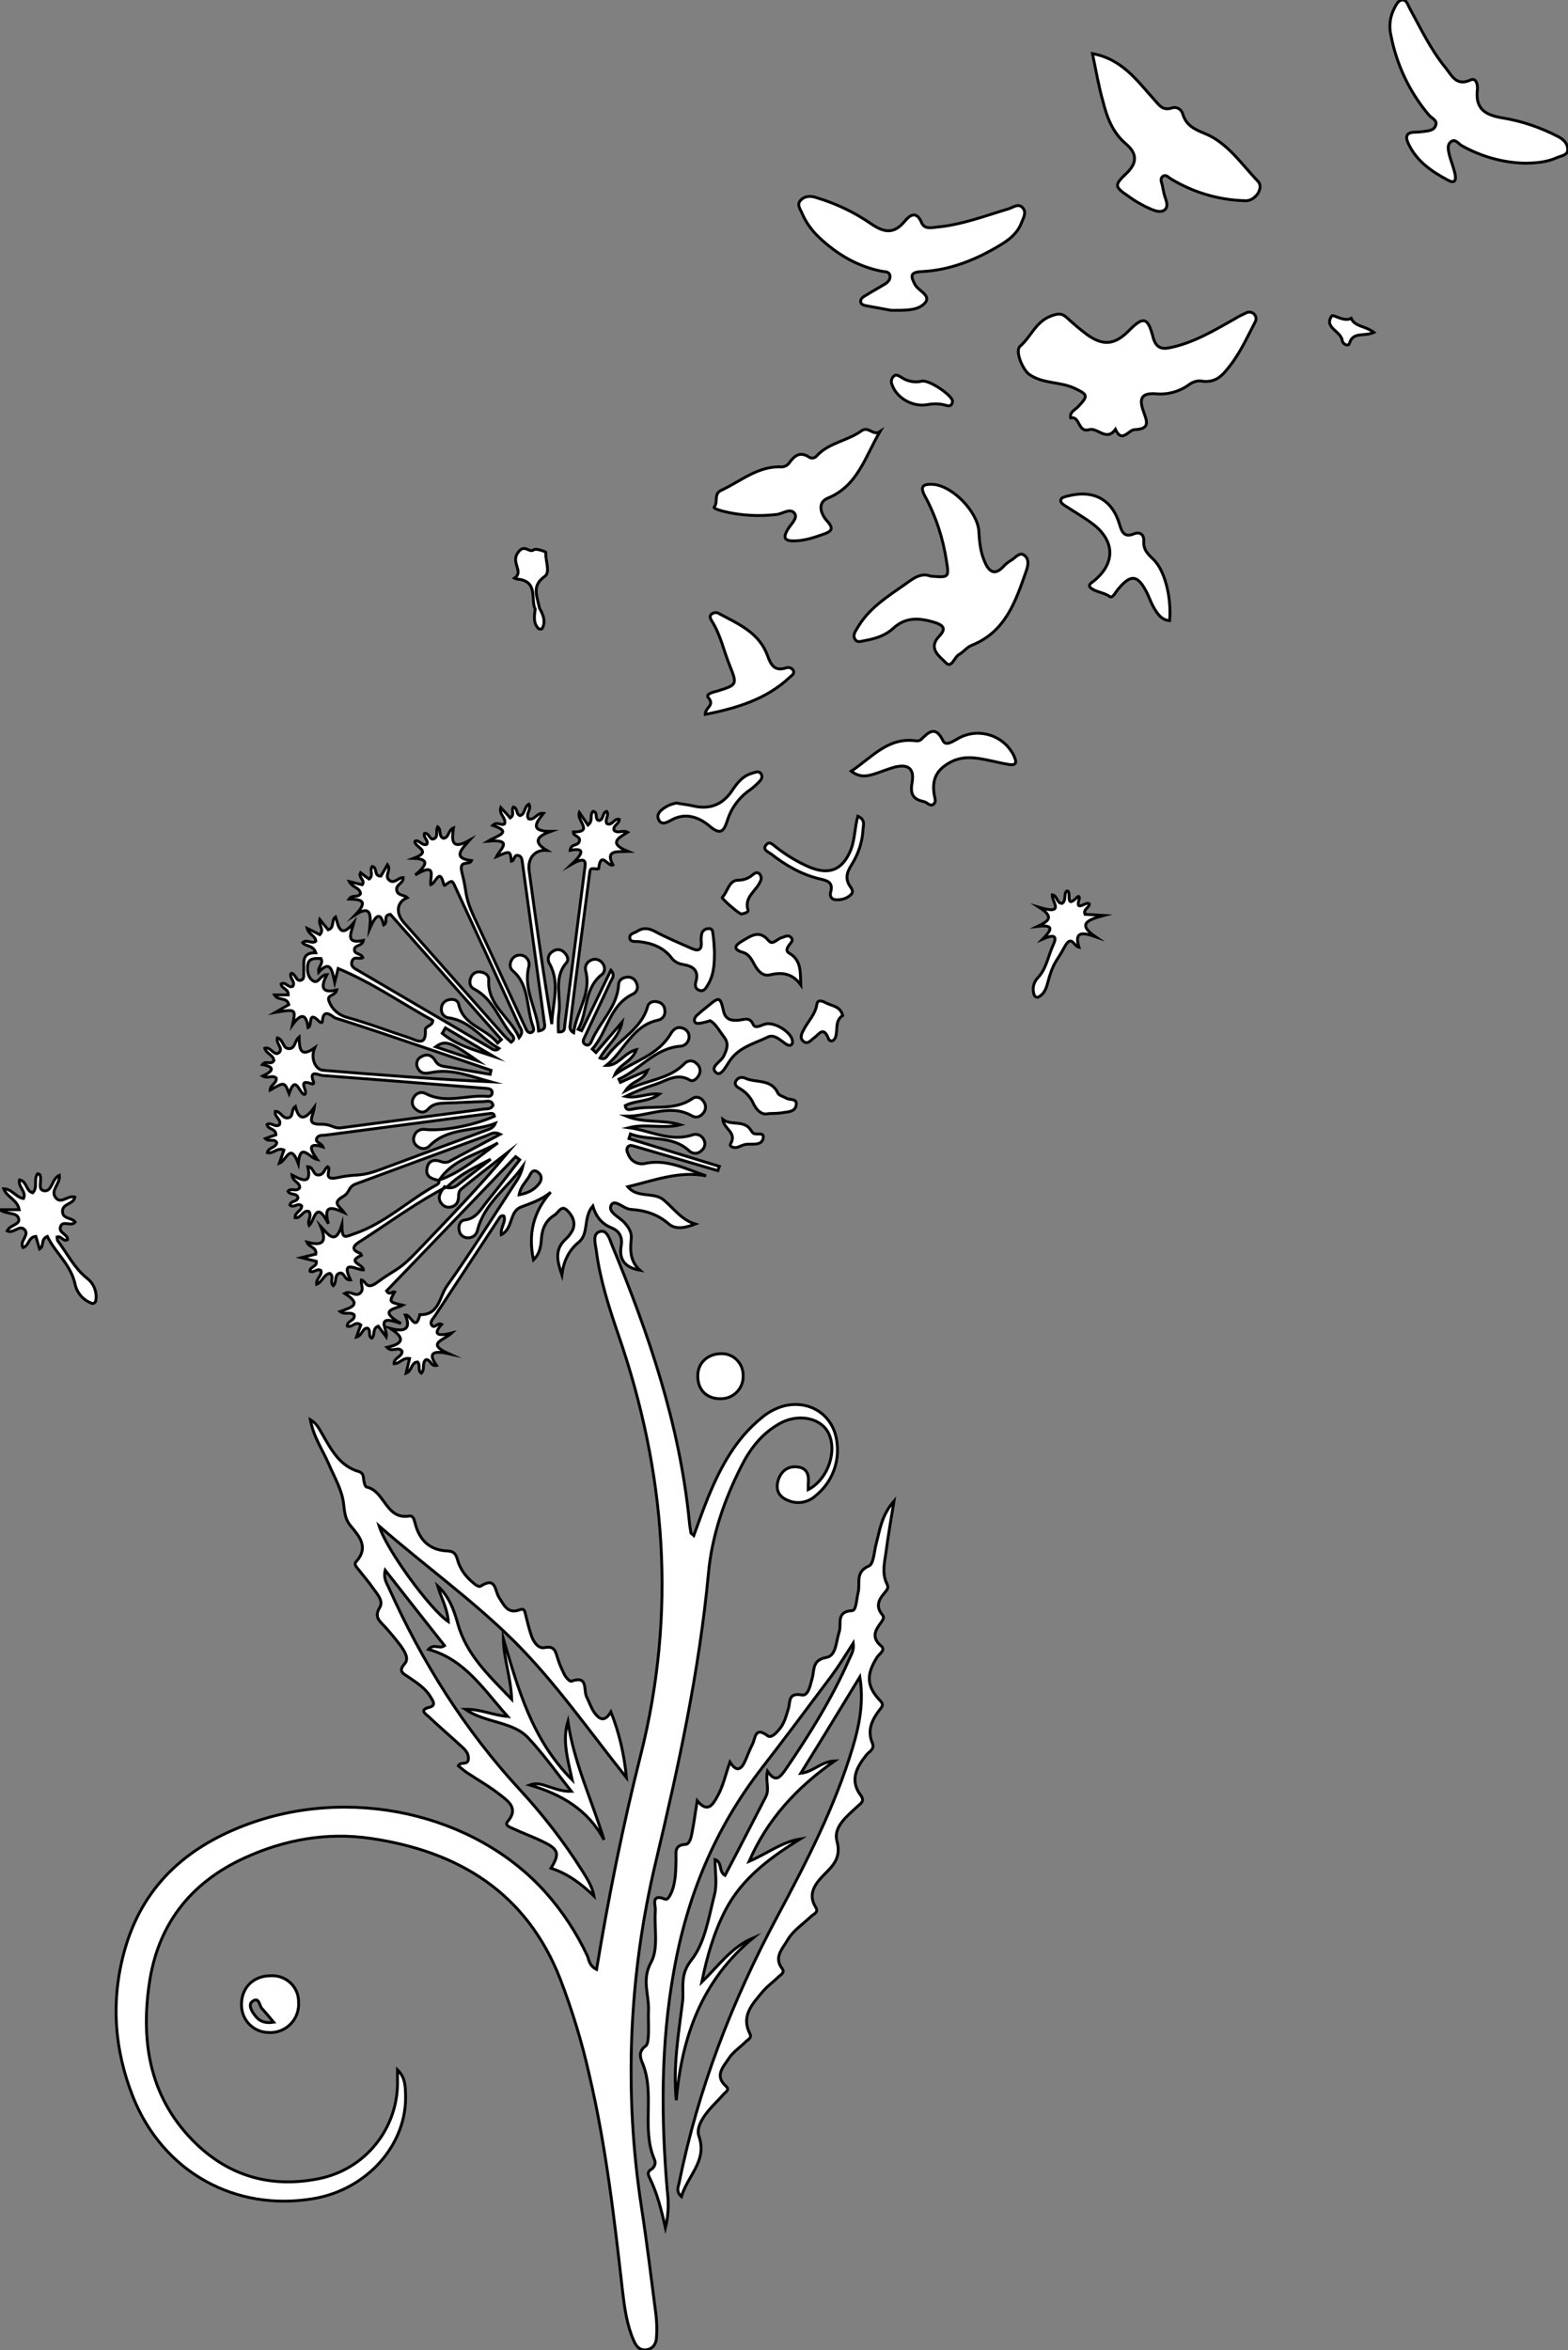 <?xml version="1.0" encoding="utf-8"?>
<!-- Generator: Adobe Illustrator 24.1.0, SVG Export Plug-In . SVG Version: 6.00 Build 0)  -->
<svg version="1.1" id="图层_1" xmlns="http://www.w3.org/2000/svg" xmlns:xlink="http://www.w3.org/1999/xlink" x="0px" y="0px"
	 viewBox="0 0 546.7 819.4" style="enable-background:new 0 0 546.7 819.4;" xml:space="preserve">
<rect x="0" y="0" width="546.7" height="819.4" fill="#808080" stroke="none"/>
<style type="text/css">
	.st0{fill:#FFFFFF;stroke:#000000;stroke-miterlimit:10;}
</style>
<g>
	<path id="X3B5105M2Color17" class="st0" d="M208,686.7c4.2-25.4,9.2-50.3,15.4-74.8c12.5-49.7,8.8-98.4-7.8-146.5
		c-3.3-9.6-6.4-19.3-7.7-29.4c-0.3-2.3-1.5-5.8,1.3-6.6c2.5-0.7,3.4,2.8,4.2,4.8c12.8,30.9,23.5,62.3,26.9,95.9
		c0.1,1.5,0.4,3,0.6,4.4c0,0.2,0.5,0.4,1,0.9c1.7-4.6,3.3-9.2,5.1-13.6c4.3-10.4,9.6-20.2,18.5-27.4c2.3-2,5-3.4,7.9-4.2
		c9.1-2.2,17.3,3.3,18.4,12.6c1,7.1-1.8,14.2-7.4,18.7c-2.7,2.5-6.5,3.1-9.8,1.6c-3.2-1.3-4.2-3.8-3.3-6.9c1-3.2,3.3-5.1,6.8-4.7
		s4,3,3.7,5.9c0,0.7,0,1.4,0,2c7-3.6,10.4-13.9,6.8-20.2c-2.9-5-10.7-6.4-17-2.7c-6,3.4-10.1,8.7-13.1,14.7
		c-6,11.8-10.3,24.3-11.5,37.5c-3.2,34.1-10.5,67.5-18.4,100.7c-9.4,39.5-11.1,80.4-4.9,120.5c1.9,12.4,3.4,24.8,5,37.1
		c0.3,2.6,0.4,5.3,0.2,8c-0.1,2.1-1.1,3.9-3.4,4.3c-2.4,0.4-3.7-1.2-4.5-3.1c-2.4-5.4-3.2-11.2-3.9-17c-2.9-25.5-5.8-51-11.7-76
		c-2.5-11.2-5.9-22.2-10-33c-11.8-30.3-35.5-44.7-66.2-49.2c-15.2-2.2-29.9,0.4-43.9,6.8c-19,8.7-30.4,23.4-33.3,44.2
		c-3,21,0.6,40.3,16.5,55.6c11.9,11.4,26.3,15.3,42.5,12.1c16.4-3.2,28-17.7,27.6-34.4c0-1,0-2,0-3.6c2.7,2.7,2.7,5.6,2.8,8.4
		c0.7,17.5-13.3,33.3-32,36.5c-27.5,4.7-52.6-9.4-63-35.4c-6.6-16.6-7.8-33.7-3-51c6.1-22,20.9-35.7,41.8-43.7
		c36.5-14,80.1-4.4,104.9,23.2c6,6.7,11,14.3,14.8,22.5C205.4,683.7,205.6,685.5,208,686.7z"/>
	<path id="XE79CFFM2Gra5OT17" class="st0" d="M156.2,413.6c-10.7,5.4-20.3,12.6-30.4,19.1c-1.1,0.7-4.7,2.7-0.2,4.3
		c0.2,0.1,0.3,0.5,0.4,0.7c-5.4,2.4,0.8,3.1,0.7,5.1c-2.2,0.1-8.1-4-4.5,3.5c-2.2,0.2-2.1-3.1-4-2.3c-1.7,0.7-0.7,3.1-2,4.3
		c-1.4-1.3,0.5-3.2-1.2-4.3c-2.1,0.3-2.5,2.9-4.6,3.8c-0.3-2,2-3,1.5-4.8c-1.3-0.9-2.4,0.9-3.8,0.3c-0.2-1.7,2.5-1.5,2.2-3.5
		c-1.3-0.3-2.7-0.7-5.2-1.3c2.4-0.6,3.7-0.9,5-1.2c0.4-2.5-2.3-2.3-3.1-4.2c4.2,1.1,7.6,1.1,4.8-5.5c2.9,3.1,5.2,6.7,7.4-0.5
		c0.1,5.1,0.9,4.3,4.3,3.1c10.9-3.7,19-11.8,28.8-17.1c0.6-0.3,1-1,0.7-1.6l0,0c7.9-2.7,14-8.3,20.6-13c-7,4.1-15.8,5.6-20.5,13.1
		c-2.4-0.5-4.9-1.2-4.2-4.4c0.6-2.8,2.8-3,5.1-2.1c1.1,0.4,2.4,0.2,3.3-0.5c5.6-3,11.1-5.9,17.1-9.1c-2.2-1.1-3.5,0-4.8,0.5
		c-15.2,5.6-30.3,11.2-45.5,16.8c-2.9,1.1-1.9,2.9-4.5,4.4c-3.9,2.3-1.4,3.1,0.4,5.6c-3.9-1.7-7.5-3.2-5.5,3.9
		c-4.4-8.6-4.7-1.3-6.7,0.6c-0.8-1.8,1.1-3.2-0.1-4.9c-2-0.7-2.7,2.5-4.8,2.2c-0.2-1.9,2.3-2.3,2.3-4.1c-1.2-1.4-2.8,0.9-4.1-0.3
		c0.2-1.6,2.3-1,2.8-2.5c-0.3-1.9-2.6-0.8-3.5-2.3c1-1.4,3.1,0.4,4.1-1.3c0.1-1.9-2.5-2.1-2.7-4.4c3.4,1.8,7,3.6,5.5-2.9
		c2.2,0.1,1.7,3,3.8,2.9c1.9-0.1,2-2.1,3.1-2.9c1.8,0.5-2.4,5.1,3.6,3.8c6.8-1.5,7.2,0,14.8-2.8c12-4.5,24.1-8.9,36.1-13.4
		c1.5-0.6,3.2-0.8,4-2.7c-7.6,2.9-16.5,1.4-22.9,7.8c-1,1.2-2.9,1.3-4.1,0.3c-1.4-0.8-1.9-2.5-1.2-3.9c0.5-1.5,2.1-2.3,3.6-2.1
		c6.4,0.7,17.2-1.4,24.3-4.6c-0.2-1.2-1.1-1-1.9-0.9c-19,2.5-38,5-57,7.5c-1.1,0.1-2.6-0.1-3.1,1.2c-0.5,1.5,1.6,1.4,2.2,2.9
		c-5.5-1.7-4.5,0.9-2,4.4c-2.8-0.6-5.9-6.3-6.6,1.4c-2.8-7.6-4.1-1-6.6-0.1c0.6-1.7,1.1-3.1,1.6-4.6c-2.3-1.1-3.8,1.5-5.8,0.9
		c0.4-1.9,3-1.6,3.3-3.5c-0.9-1.6-2.8-0.1-4-1.4c1.3-0.5,2.5-0.9,3.7-1.3c0-2.3-2.8-1.8-3.1-3.6c1.4-1,2.8,1.2,4.3,0.1
		c0.9-1.9-1.8-2.6-1.4-4.7c1.8-0.1,2.4,2.5,4.3,2.3c2.3-0.3,1-2.9,2.7-4c1,4.1,2.8,5.6,6.6,0.3c-0.4,3.3-3.1,6,2.3,5.9
		c4.2,0,4.2,1.7,7.4,1.2c16.5-2.2,33-4.3,49.5-6.5c1.1-0.1,2.4,0.1,3.1-1.3c-0.4-1.9-2-1.4-3.2-1.3c-4.3,0.1-8.6,0.4-13,0.5
		c-2.4,0.1-4.6,0.1-6.4,2.1c-1.3,1.5-3,1.3-4.4,0c-1.3-1-1.5-2.8-0.6-4.1c0.8-1.5,2.6-2.1,4.1-1.3c0.1,0,0.1,0.1,0.2,0.1
		c7,3.6,14.3,0.2,21.5,0.9c0.7,0.1,1.4-0.4,1.5-1.1c0-0.2,0-0.3,0-0.5c-0.2-1-1.2-1.1-2-1.2c-3.3-0.3-6.6-0.5-10-0.8
		c-15.8-1.3-31.6-2.5-47.3-3.7c-1.1-0.1-4.7-2.2-3,2.2c0.2,0.6-0.1,0.9-0.6,0.7c-5.6-2-0.9,3-2.5,3.7c-1.8,0.1-3-7.5-5.4-0.3
		c-1.6-4.1-1.6-4.1-6.6-1.2c-0.1-1.8,2.4-2.3,2.1-4.2c-1.3-1.2-2.9,0.3-4.7-0.7c3.2-1.5,4.8-3.1-0.1-4c1.1-1.6,3.1,0.3,4-1.4
		c-0.2-2-2.7-2.4-3.2-4.3c2.1-0.7,3.3,3,5,1.5c1.6-1.4-1.2-3.2-0.6-5.1c2.1,0.5,1.8,3.4,3.7,3.7c2.6,0.4,2.1-2.5,3.9-4
		c0.1,3.6,0.1,7.5,5.4,3.8c-1.5,3.5,0.2,7.6,3,7.8c19.4,1.6,38.8,3.1,58.3,4c-6.6-1.8-13.2-4.6-20.2-3.3c-2.2,0.4-3.9,0.8-5.1-1.4
		c-0.8-1.3-0.4-3.1,0.9-3.9c0,0,0,0,0.1,0c2.1-1.4,3.9-0.7,5.1,1.3c1.1,2,3,1.9,4.7,2.2c4.8,0.9,9.6,1.7,14.4,2.5l0.3-1.4
		c-6.8-2.3-13.7-4.7-20.5-7c-11.2-3.8-22.4-7.7-33.7-11.2c-1.1-0.4-4.3-4-4.6,1.2c0,0.6-0.8,0.3-1.2-0.1c-4-4.1-2.2,1.7-3.8,2.2
		c-0.5-4.1-2-5.7-5.4-1c1.2-5.5,1.2-5.5-6-4.3c1.9-1.1,3.3-1.9,4.7-2.7c-0.7-2.8-3.8-1.2-5-3.4h4.8c0.1-2.2-2.3-2.1-2.5-3.8
		c1.6-1,2.5,1.6,4.1,0.8c1-1.6-1.1-2.6-0.7-4.3c0.3-0.5,0.7-0.1,1,0.2c0.8,0.7,1.1,2.4,2.5,2s0.9-1.9,1-3c0.2-3-1-6.7,4.2-6.6
		c-1-2.8-3.5-2.1-4.6-3.5c1.4-1.4,3.2,0.6,4.6-0.5c0-1.9-2.4-2.2-3-4.5l4.4,2.2c1.7-1.8-0.5-3.2,0-5.3l2.9,3.6
		c2.4-0.7,0.9-3.2,2.6-4.5c1,2.9,1.4,8.1,6.4,2c-1,3.7-3.2,7.6,3.3,6.2c-0.4,2-2.9,1.6-3.1,3c-0.3,2,2.4,1.4,2.9,3
		c-1.2,0.8-3.2-0.8-3.8,1.4c-0.5,1.7,0.9,2.4,2,3c15.5,9.1,31,18.2,46.6,27.3c0.8,0.7,2,0.7,2.7,0c-6.1-3.4-10.1-9.7-17.6-10.7
		c-1.6-0.2-2.7-1.7-2.5-3.2c0-1.4,0.9-2.6,2.2-3c1.6-0.5,3.4-0.2,3.8,1.4c1.7,7.7,9.6,8.4,13.6,13.6l1.3-1.2l-38.7-43.7
		c-2.8,0.4-0.6,2.8-2.3,3.7c-0.8-3-2-5.4-4.9,1.3c0.6-5.4,0.1-8.1-4.9-4.9c4.9-5.2,1.2-5.3-2.3-5.4c1.1-1.7,3.1-0.3,4-1.9
		c-0.2-2.1-2.8-2.1-3.9-4.2l4.5,1.1c1.2-1.6-1.5-2.5-0.6-4.2c1,0.8,2,1.5,3,2.2c1.7-1.3,0-3.1,1.1-4.4c1.9,0.4,0.4,3.4,3,3.4l2.3-4
		c1.4,1.8-1.1,3.8,0.5,5.3c1.8,1.7,3.2-0.9,5-0.8c0.1,2-2.5,2.4-2.3,4.2c0.2,2.2,2.6,1.7,3.7,2.8c-3.7,1.5-4.2,5.4-1,8.9
		c11.5,13,23,25.9,34.5,38.9c0.8,0.9,1.8,1.8,2.7,2.6c1.3-0.8,1-1.7,0.5-2.3c-4.7-5.3-6.6-12.8-13.5-16.3c-1.4-0.7-1.7-2.4-1-4
		c0.5-1.3,1.8-2.1,3.2-1.9c1.7,0.2,3.1,1.1,3,2.8c-0.5,8.9,7.4,12.8,10.6,20.1c1.7-2.1,0.6-3,0.1-4c-7.4-16.2-14.9-32.4-22.4-48.6
		c-1-2.3-1.1-2.3-3.2-0.8c-0.5,0.4-0.6,0.5-0.8-0.1c-1.4-6-2.7-0.4-4.5,0.2c-0.5-2.2,2.6-8.3-5.4-3.4c4.2-3.6,4.9-5.6-0.6-5.8
		c7-2.6,0-3.9,0.5-6c1.4-0.7,2.4,1.8,4.1,1.1c0.8-1.4-1.3-2.2-0.8-3.8c1.6-0.4,1.8,2.5,3.2,1.9c1.8-0.7,0.6-2.7,1.4-4.2
		c1.4,1,0.2,3.3,2,4c2-0.2,1.6-2.8,3.5-3.6c-0.5,3.8-1.1,8.1,5.6,4.3c-2.8,3.2-6.1,6.2,0.7,7.1c-0.8,1.9-4.6-0.7-3.3,4.3
		c1.9,7.2,0.6,7.5,4.3,15.6c5.6,11.9,11.1,23.9,16.6,35.8c0.5,1.1,1,2.1,1.5,3.2c0.4,0.8,1.1,1.4,2,0.9c0.7-0.4,0.6-1.1,0.4-1.8
		c-2.5-6.5-1.1-14.4-7.1-19.6c-1.3-1.1-1.1-2.8-0.2-4.1c1-1.5,3.1-1.8,4.5-0.8c1.1,0.8,1.6,2.1,1.3,3.4c-2.1,8.1,2.9,14.9,3.4,22.5
		c2.7-0.5,2.1-1.9,2-2.9c-2.5-18.5-5.1-37-7.6-55.4c-0.2-1.1-0.1-2.6-1.5-2.9c-1.6-0.4-1.2,1.8-2.4,2c-0.4-3.7-0.4-3.7-5.2-1.6
		c1.2-2.5,6.2-6.2-2.9-5.4c3.3-2,8.7-3.1,1.6-5.5c1.6-1.5,2.8,0.2,4.1-0.5c0.8-2-2-3.2-1.3-5.7c1.2,1.3,2.3,2.4,3.3,3.6
		c1.7-1.1,0.2-2.7,1.1-3.8c1.6,0.4,0.8,2.4,2.3,3c1.9-0.5,1.4-3.1,3.1-4c1.1,1.7-1.3,3.4-0.1,5.1c2.1,0.7,2.8-2.2,5.2-1.9
		c-2.4,3-5.1,6.3,2.5,6.3c-4.8,1.7-6.2,3.7-1.4,6.6c-4.2-0.3-6.7,2.8-6.1,7.2c2.4,17.8,4.9,35.6,7.9,53.4c0.2-7,3-14-0.7-20.9
		c-1-1.5-0.6-3.4,0.9-4.4c0,0,0,0,0.1,0c1.1-0.9,2.6-0.9,3.7,0c1.3,1,2.1,2.8,1.1,3.9c-4.8,5.5-1.6,12.2-2.7,18.2
		c-0.2,1.9-0.2,3.9-0.1,5.9c2.4,0.2,2.1-1.3,2.2-2.3c2.3-18,4.6-36,6.9-54c0.3-2.3,1.2-5.4-4.4-2.2c3.9-3.7,4.7-5.8-0.6-4.8
		c0.2-2.3,2.5-1.5,3.1-2.9c0.9-2.1-2.1-1.9-2-3.5c7.3,0,1-3.9,2.1-6.8c1.2,1.7,2.1,3.1,3,4.4c2-1.6,0.4-3.5,1.8-4.8
		c1.8,0.2,0.4,2.8,2,3.2c1.8-0.2,1.1-2.7,2.7-3.2c1.1,1.4-0.8,2.8,0.1,4.3c1.9,0.9,2.5-2,4.3-1.5c0.1,1.6-2.3,2.1-1.8,3.8
		c1.3,1.3,2.9-0.2,4.7,0.7c-3,1.9-7,3.8,0.2,6.7c-4.1,0.1-8-0.5-5.3,4.7c-1.7,0.8-4-4.9-4.9,0.7c0,0.3,0.2,0.8-0.8,0.7
		c-2.1-0.3-2.2-0.1-2.4,1.4c-1.3,10.2-2.7,20.5-4,30.7c-1,7.4-1.9,14.9-2.8,22.3c-0.3,1.1,0.2,2.2,1.2,2.7c1-7.5,6.3-13.7,4.2-21.6
		c-0.4-1.5,0.4-3.1,1.9-3.7c1.4-0.7,3.1-0.2,4,1.1c1,1.2,0.9,3-0.3,4c0,0,0,0-0.1,0c-6.2,5.1-4.7,12.9-8.1,19l1.2,0.5
		c3.4-7,6.7-13.9,10.2-21.1c1.6,1.8,0.4,2.9-0.1,4c-2.9,6.3-6,12.7-8.9,19c-0.5,1-1.3,2.3,0.3,3c1.2,0.5,1.8-0.8,2.1-1.6
		c2.9-6.6,8.9-11.7,9.3-19.5c0.1-1.6,1.6-2.5,3.3-2.5c1.4,0,2.6,0.9,3,2.3c0.6,1.3,0.1,2.8-1.1,3.5c-8.5,3.9-9,13.3-14.4,19.3
		l1.3,1.2c3-3.5,6.1-7.1,9.1-10.6c-1,5.2-5.3,8.1-7.7,12.5c1.7,0.8,2.3-0.4,2.9-1.2c4.4-5.7,11.6-9.1,13.7-16.7
		c0.4-1.6,2.1-2.1,3.7-1.6c1.3,0.3,2.3,1.5,2.3,2.9c0.3,1.6-0.8,3.1-2.3,3.4c-9.1,1.9-11.8,10.8-18.1,15.8c4.4,0.1,6.1-4.4,10.5-5.5
		c-1.6,4.3-6,5.1-7.5,8.7c6.5-4.7,15-6.6,19.5-14.3c1-1.7,2.3-2.5,4.1-1.9c1.7,0.5,2.7,2.3,2.1,4c-0.4,1.3-1.5,2.2-2.9,2.3
		c-8.9,0.7-14,8.1-21.4,11.5l0.5,1.1c2.9-1.3,5.8-2.6,9.5-4.2c-1.6,3.8-5.4,3.5-7.7,7.1c7.4-3.9,15.2-3.8,20.6-9.5
		c1.1-1.1,2.9-1.2,4-0.1l0.1,0.1c1.1,0.8,1.6,2.3,1.1,3.6c-0.6,1.5-2.1,3-3.4,2.2c-4.6-2.7-8.3,0.4-12.3,1.6
		c-3.5,1.1-6.8,2.5-10.1,4.1c4.1,0.9,7.8-1.3,11.8-0.8c-3.5,2.7-8.2,2.1-11.9,4c0.2,1.8,1.6,1.4,2.3,1.3c7-1.6,14.7,0.8,21.2-3.8
		c1.3-0.9,3-0.3,3.9,1.2c0.8,1.1,0.8,2.7-0.1,3.8c-1,1.3-2.4,2-4,1.1c-7.7-4.4-15.2,0.2-22.9,0.1c6.1,2.5,12.7,1.1,18.8,3
		c-5.9,1.5-12-0.5-17.9,1c7.3,1,14.2,5,21.9,2.6c1.6-0.7,3.5,0,4.2,1.6l0,0c0.7,1.2,0.4,2.8-0.7,3.7c-1.2,1.3-3.1,1.4-4.4,0.2
		l-0.1-0.1c-6-5.5-13.8-3.3-20.4-5.8l-0.5,1.6c10.5,3.2,21,6.5,31.5,9.7c-0.2,0.5-0.3,1-0.5,1.5c-6.9-2-13.9-4.1-20.8-6.1
		c-2.7-0.8-5.4-1.6-8.2-2.4c-0.8-0.2-1.6-0.6-2.3,0.1c-0.8,0.9-0.3,1.9,0.1,2.8c0.9,2.3,3.3,3.6,5.7,3.1c7.7-1.7,14.3,1.9,21.4,4.3
		c-9.5-1.8-18.1,1.6-27.3,3.8c3.3,4.1,9.1,1.7,12.5,4.6c3.5,2.9,6.1,6.9,11,8.4c-3.3,1.3-6.8,2.1-9.3-0.1c-3.9-3.4-8.4-4.7-13.2-5
		c-2.5-0.2-5.6-3.8-6.8-1.5c-1.3,2.5,3,4.2,4.7,6.2c1.4,1.6,2.5,3.3,2.3,5.4c-0.4,4.1-0.5,7.9,3,11.1c-5.1-0.9-7.4-3.6-6.5-8.6
		c0.5-2.8-0.6-5-3.2-6.1c-3.3-1.3-5.5-3.6-6.7-7.7c-3.5,4.1-1.2,9.7-5,12.7c-3.5,2.9-5.2,6.7-5.8,11.3c-1.5-4.5-2.8-8.7,1.4-12.5
		c1-0.9,1.8-2,2.4-3.2c1.1-2.7-0.2-5.1-2-6.8c-2-2-3,0.9-4.4,1.7c-2.9,1.8-4.2,4.5-4.5,7.9c-0.2,2.7-0.5,5.5-2.8,7.7
		c-1.9-9-0.1-16.7,6-23.6c-3.2,2.7-6.8,3.8-10.4,5.2c-4.1,1.6-2.6,7.4-6.8,9.6c-0.4-2.5,1.7-4.4,0.9-6.5c-0.8-0.3-1.3,0.2-1.6,0.7
		c-7.5,11.4-15,22.8-22.5,34.2c-0.6,0.9-1.8,2-1.1,3.1c1,1.6,2.1-1.1,3.5-0.2c-2.9,3.2-1.9,4.4,3.5,3c-2.8,2.6-9.1,3.6-1.1,7.2
		c-5.8-1.3-7.1,0.1-4.2,4.1c-2.1,0.4-2-2.2-3.7-2c-1.5,1.2-0.2,3.2-1.6,4.7c-1.4-1-0.2-2.8-1.3-3.9c-2.3,0.1-1.8,3-4,3.9
		c0.4-1.8,0.8-3.4,1.2-5.1c-2.4-0.4-3.4,1.8-5.4,1.8c-0.1-2.1,2.8-2.3,2.8-4.3c-1.3-2-3.5,0.6-5.3-1.4c4.6-1,7.3-2.7,1.2-6.6
		c5.2,1.4,7.3,0.1,5.2-4.7c2-0.3,3.5,6.3,5.1-0.1c6.7,0.2,6.8-6.2,9.3-9.8c8.4-11.8,16.1-24.1,24-36.2c1.2-1.7,2.1-3.6,2.6-5.7
		c-5.3,7.4-13.4,12.8-15.8,22.2c-0.3,1.6-1.6,2.7-3.2,2.7c-1.6,0.1-3-1-3.2-2.6c-0.3-1.6,0.2-3.4,1.9-3.6c4.3-0.5,5.8-4.1,8.1-6.8
		c3.8-4.7,7.4-9.4,11.1-14.2l-1.4-1.1l-45,46.8c1,1.8,1.9,0,2.8,0.4c-2,3.5-2,3.5,2.8,4.6c-2.6,1.4-8.9,1.6-0.6,6.4
		c-9.5-3.5-4.5,2.1-5.1,4.7c-1.1-1.4-1.9-2.6-2.8-3.8c-2.2,0.8-1,3.1-2.3,4.2c-1.4-0.8-0.1-2.5-1.4-3.5c-1.9-0.1-1.8,2.5-3.9,3.1
		c0.5-1.5,1-2.9,1.5-4.2c-1.9-1.6-3,1.1-4.7,0.4c-0.2-1.9,2.8-1.8,2.4-3.9c-1.3-1.3-3.2,0.1-4.9-1.2c3.3-1.3,8.2-2.2,1.6-6.3
		c2.1-1.1,3.5,1.1,5.1,0.1c1.9-1.3,0.4-3.1,0.7-4.8c1.6,0.2,1.5,3.7,5.3,1c6.8-5,7.5-4,14.1-10.9c10.8-11.3,21.7-22.5,31.8-34.7
		c-5.5,4.3-11.1,8.6-16.5,13c-0.6,0.6-0.8,1.4-0.8,2.2c0,2.1-0.7,3.6-2.9,4c-1.2,0.2-2.4-0.3-3.1-1.3c-1.4-1.8-0.6-3.4,0.5-5
		c0.2-0.3,0.4-0.5,0.6-0.8c1.4,0.6,3,0.5,4.3-0.4c3.9-3.1,7.9-6.1,11.8-9.2C166.5,406.6,160.7,409.1,156.2,413.6z M117.4,345.2
		c-0.5,2.2-3.8,1.5-2.6,4.1c1.1,2.8,3.5,4.8,6.4,5.5c7.2,2,14.2,4.7,21.3,7c2.7,0.9,6.1,3.3,5.8-2.6c-0.1-1.5,2.6-1.4,2.6-3.4
		c-10.9-6-21.2-13.2-33-18.1c-0.3,1.2-0.6,2.4-1.2,4.8c-0.9-4.2-1.5-8-5.6-3.5c-0.3-2,1.8-2.9,0.8-4.8c-1.9,0-4.2-0.3-4.6,2.2
		c-0.3,1.9,0,4.3,1.7,5.5c2.1,1.5,2.6-2.1,5-2.1C112.1,343.4,111.5,346.6,117.4,345.2z M155.3,358.4c-0.4,0.6-0.7,1.3-1.1,1.9
		c5,4.2,11.5,5.9,17.8,8L155.3,358.4z M166.5,369.9c-9.6-6.8-11.3-7.3-14.6-4.9C157,366.7,161.8,368.3,166.5,369.9z M181,416.6
		c3.1-0.6,5.2-1.7,6.8-3.7c1.2-1.4,1.3-3.1-0.4-4.3c-1.7-1.1-2.3,0.5-2.9,1.6C183.3,412.2,181.5,413.7,181,416.6z"/>
	<path id="X99FF33M1Color21_1_" class="st0" d="M232,776.8c-1.5-6.7-2.9-12-5.3-17c-0.5-1.1-1.4-2.4,0.4-3.4c1.2-0.8,1.7-2.3,1-3.6
		c-4.5-10.7,0.3-22.5-4-33.2c-0.9-2.1-1.6-4.3,1-6.2c0.9-0.7,0.9-2.8,1-4.2c0.1-2.7-0.1-5.3,0-8c0.3-5.6-2.5-10.8,0.9-17
		c2.7-4.9,1-12.1,1.5-18.2c0.1-1.6-1.7-5.9,3.4-3.8c1,0.4,1.9-1.6,2.4-2.8c1.3-3.5,1.3-7.2,1.4-10.8c0.1-2.3-0.9-5.3,3.3-5.5
		c1.5-0.1,2-2.5,2.3-4.2c0.7-3.4,1.1-6.9,1.8-11c3.6,4.3,5.3,1.5,6.9-1.3c2.1-3.6,2.9-7.7,4.5-12.2c2.5,3.9,4.1,2.3,5.3-0.4
		c0.9-2,1.6-4,2.6-5.9c1-2.1,0.8-6.2,5.2-2.9c1.3,1,3-0.9,4.1-2.2c1.8-2.1,2.4-4.7,3.2-7.3c0.7-2.3-0.2-5.6,4.7-4.7
		c2.3,0.4,2.9-3.5,3.6-5.9c0.8-2.9-0.1-6.3,5-7.2c3.4-0.6,3.3-5.7,4.4-8.9c0.9-2.6-1.3-7.1,4.5-7.4c1.5-0.1,1.5-4.1,2.1-6.3
		c0.8-3.2-1.2-7.2,3.8-9.3c1.6-0.7,1.8-5.1,2.5-7.8c1.3-4.7,1.8-9.8,6.2-14.8c-1.1,6.7-2,11.9-2.7,17.2c-0.5,3.9-1.7,7.9,0.3,11.8
		c0.7,1.4-0.2,2.1-0.9,3c-2,2.3-3.2,4.7-0.8,7.6c0.9,1,0.2,1.8-0.4,2.7c-2,2.7-3.5,5.2,0,8.2c1.8,1.5-0.8,2.8-1.5,4.1
		c-3.7,5.9-3.6,10,1.2,15c1.2,1.3,0.8,1.9,0,2.9c-2.8,3.6-4.7,7.3-2.7,12c0.8,2.1-1.2,2.8-2.2,4.1c-3.4,4.3-5.8,8.8-1.9,14
		c1.6,2.2-0.2,2.9-1.3,4c-3.5,3.3-8.3,7-7,11.9c1.7,6.2-1.7,8.9-5.1,12.4c-2.8,3-5,6.4-2.3,10.7c1.1,1.8-0.6,2.3-1.5,3.1
		c-2.9,2.8-6.4,5-8.4,8.5c-1.7,2.9-4.8,5.9-1.8,9.8c1,1.4-0.4,2.1-1.2,2.8c-1.9,1.9-4.1,3.4-5.8,5.5c-3.5,4.2-7.4,8.3-4.2,14.5
		c0.7,1.4-0.8,2-1.6,2.8c-1.9,1.9-4.2,3.4-5.7,5.6c-1.9,3-5.3,6.1-1,9.9c1.3,1.2-0.3,2-1,2.8c-1.7,2-3.7,3.8-5.4,5.9
		c-2,2.5-4.1,5.8-3.1,8.7c3,8.6-4,13.7-6.1,21c-2-1.8-1.1-3.4-0.8-4.8c6.6-32.8,18.5-63.5,34.3-93c10.1-18.9,20-38.1,26.2-58.8
		c2.4-7.9,3.9-16,2.5-24.6c-6.7,11-13.4,22-20.6,33.6c4.5-0.5,7-4.1,11.8-4.3c-13.4,9.4-23.5,20.5-29.8,35c6-2.5,11.2-6.7,17.8-7.8
		c-10.4,6.5-20.1,13.5-26,24.7c-4.1,7.9-6.5,16.3-8.3,25.2c5.7-5.5,10.3-12.2,17.9-15.4c-17.8,14.7-24.9,34.4-26.8,56.6
		c-1.2-11.7,0.8-23.1,2.2-34.5c0.5-4.6-1.1-9.1,3-14.3c4.8-6,6.1-15,8.1-22.8c1-3.8,0.2-8.2,0.2-12.3c2.6,0.8,1.2,4.3,3.5,5.5
		c4.8-9.1,9.5-18.3,14.2-27.4c1.4-2.7-0.2-5.6,0.6-8.9c2.8,4.1,4.3,2.2,6.3-0.6c8.4-12.3,16.2-24.8,22.2-38.5
		c0.6-1.5,1.7-2.8,1.4-5.6c-2.7,4.2-4.9,7.8-7.4,11.2c-8.1,10.8-16.1,21.6-24.4,32.3c-16.4,21.1-26.2,44.8-30.8,71.2
		c-4.5,25.2-4.4,50.3-2.3,75.7C233,766.7,233.4,771.2,232,776.8z"/>
	<path id="X99FF33M1Color21" class="st0" d="M199.5,620.6c-1.6-7.4-3.5-13.8-1.5-20.4c2.1,14.4,8.3,27.3,12.6,41.3
		c-5.6-10.5-14.9-15.9-25.9-19.1c2.6-1,4.8,0,7,0.7c2.3,0.7,4.5,1.6,7.5,1.5c-4.9-6.2-9.5-12.7-14.9-18.5c-5.5-6-14.6-5.1-22.1-10.1
		c5.4-0.1,9.3,2,14.8,2.5c-8.6-9.7-15-19.9-27.6-23.4c2-2.2,3.7,0.1,5.6-1.3c-6.8-8.6-13.5-17.1-20.7-26.3c-0.7,2.9,0.6,4.6,1.3,6.2
		c11.6,25.9,26.5,49.6,45.8,70.5c8,8.7,15.3,18.1,21.6,28.1c1.7,2.7,3.5,5.5,4.1,8.8c-4.4-4.2-9.1-7.8-15-9.7c3.1-5,2.7-6.6-2.7-9.2
		c-3.4-1.7-7.1-3-10.5-4.6c-1-0.5-3.2-1.1-1.8-2.6c3.7-4.4,0.2-6.9-2.5-9c-3.6-2.9-7.7-5.2-11.6-7.8c-1.1-0.7-2.1-1.6-3.2-2.5
		c0.8-1.6,3.2-0.1,3.5-2.2c0.2-1.9-0.9-3.2-2.1-4.3c-3.9-3.6-8-7.1-11.8-10.7c-0.9-0.8-3.4-2.3,0.3-3.2c2.5-0.6,1.2-2.3,0.5-3.5
		c-1.8-3.1-4.8-5-7.7-7c-1.7-1.2-3.9-1.9-1.4-4.7c1.6-1.8,0-4.2-1.2-6c-1.8-2.4-3.7-4.7-5.7-6.9c-1.7-1.9-3.9-3.3-1.8-6.7
		c1.4-2.3-0.9-4.7-2.3-6.7c-1.5-2.2-3.3-4.2-4.9-6.3c-0.7-0.9-2-2-1-3c4.4-4.9,1.2-8.7-1.8-12.3c-2.1-2.4-2.2-4.7-2.6-7.8
		c-0.5-4.9-3.3-9.5-5.3-14.2c-2.1-4.8-5.2-9.2-6.3-15.2c2.5,1.5,3.2,3.5,4.3,5.3c3.1,5.3,6,10.9,12.6,12.8c1.4,0.4,1.6,1.5,1.7,2.7
		c0.1,1,0.5,2.6,1,2.7c6.4,1.3,6.7,11.5,14.9,10.1c1.4-0.2,1.7,1.3,2,2.4c1.5,6,5.1,9.6,11.5,9.8c2.1,0.1,2.8,1.2,3.3,3
		c0.8,2.9,2.5,5.5,4.8,7.5c1,0.9,2.5,2.3,3.4,1.7c5.3-3.4,4.8,1.7,6.3,4c1.7,2.6,3,5.9,7.2,4.3c1.8-0.7,1.8,0.8,2.1,1.9
		c0.6,2.4,1.2,4.9,2,7.2c0.7,2.1,2.4,4.5,4.5,4.1c3.8-0.8,3.9,1.6,4.7,3.9c0.6,1.9,1.4,3.7,2.3,5.5c0.5,1,1.9,2.5,2.4,2.3
		c6.1-2.2,4.1,3.3,5.4,5.6c0.9,1.8,1.5,3.7,2.6,5.3c1.6,2.2,3.5,3.7,5.8-0.2c2.9,7.3,4.7,15,5.4,22.9c-12.8-16-24.5-32.9-39-47.4
		c-14.5-14.4-31.1-26.3-47.2-40.3c2.6,8.4,18,29.3,24.1,33.3c-0.3-4.6-2.5-8.3-3.7-12.4c3.9,3.5,5.7,8.3,7,13.1
		c3,10.8,10.7,18,18.8,26.4c-0.3-7.8-2.8-14.2-2.9-21.1C180.7,588.9,185.4,606.5,199.5,620.6z"/>
	<path id="X7FF9FFM2Gra4OT7_10_" class="st0" d="M418.4,132.8c-1.4,0-2.7,0.5-3.8,1.3c-3.4,2.5-7.6,3.6-11.7,3.2
		c-4.8-0.3-5.9,1.5-4.2,6.2c1.1,3.2,2.6,6.1-3.1,6.3c-2.2,0.1-4.4,4.9-6.7-0.1c-3.1,4.4-6.2-0.7-9.1,0.1c-4.1,1.2-3.1-4.8-6.5-4.1
		c-0.4-2.1,1.5-2.7,2.6-3.9c3.6-3.8,3.4-4.2-1.2-6.4c-5.1-2.4-11.1-1.5-15.9-4.9c-2.1-1.5-5.1-8.1-3.1-9.8
		c3.8-3.3,5.4-8.5,10.7-10.5c2.4-0.9,3.8-1.1,5.6,0.6c2.2,2,4.5,4,6.9,5.8c5.7,4.1,9.7,3.7,14.6-1.2c5.1-5.2,6.7-4.9,8.5,2.1
		c1,3.8,3,4.4,6.1,3.7c8.1-1.7,15.1-5.9,22.2-9.9c1.4-0.9,2.9-1.6,4.4-2.3c1-0.4,2.1-0.1,2.7,0.7c0.7,0.8,0.7,1.9,0.1,2.8
		c-2.8,5.4-5.3,10.9-9.1,15.6C426.1,131,423.7,133.8,418.4,132.8z"/>
	<path id="X6AA9FFM1Gra6OT29_3_" class="st0" d="M324.5,200.9c6.4,0.5,6.4,0.5,5.5-5.3c-1.2-7.9-3.7-15.6-7.5-22.6
		c-2.1-3.8-0.2-4.3,3-4.1c6.7,0.6,15.4,9.6,15.8,16.4c0.2,3.9,0.6,7.6,2.3,11.2c1.5,3.1,3.4,4,6.1,1.2c0.9-1,1.9-1.8,3.1-2.5
		c1.3-0.8,2.7-2.8,4.3-1.6c1.8,1.3,1.4,3.5,0.7,5.5c-3.7,10.6-7.2,21.2-19,25.9c-1.6,0.6-2.8,2.3-4.4,3.2c-1.7,0.9-2.6,5-4.6,2.9
		s-6.5-4.9-2.3-9.3c2.6-2.7,1.3-3.9-2-4.9c-5.2-1.5-9.8-1.8-14.2,2.3c-2.5,2.3-6,3.5-9.5,4.1c-1.3,0.2-2.8,1-3.7-0.4
		c-0.8-1.3,0-2.6,0.7-3.7c4-7.1,10.7-11.2,17.1-15.7C318.5,201.6,321.2,199.6,324.5,200.9z"/>
	<path id="X7FF9FFM2Gra4OT7_9_" class="st0" d="M380.9,18.7c10.4,1.9,15.6,9.5,21.5,16c1.8,2,2.9,3.9,6,3c1.5-0.6,3.2,0.1,3.8,1.6
		c0.1,0.2,0.1,0.3,0.2,0.5c1.1,3.7,3.8,5.2,7.3,6.6c8.2,3.2,13,10.7,18.9,16.8c2.2,2.3-0.9,6.8-4.2,6.8c-9.2-0.2-18.2-2.8-26.1-7.6
		c-0.9-0.5-1.8-1.8-3-0.8c-0.9,0.8-0.3,1.9-0.1,2.8c0.2,1,0.4,2,0.6,2.9c0.4,2,2.1,4.6,0.1,6c-1.7,1.1-4.2-0.2-6.2-1.1
		c-2.2-1.1-4.3-2.3-6.3-3.8c-4.9-3.3-4.9-3.9-0.7-7.9c3.8-3.6,3.9-6.9-0.1-10.3c-4.6-3.9-6.6-9.1-8-14.7
		C383.1,30.3,382.2,24.9,380.9,18.7z"/>
	<path id="X7FF9FFM2Gra4OT7_8_" class="st0" d="M310.7,108.2c-2-0.4-5.1-0.9-8.2-1.5c-1-0.2-2.3-0.4-2.4-1.4
		c-0.2-1.3,1.1-1.9,2.1-2.5c2.1-1.3,4.3-2.5,6.4-3.8c1-0.6,1.9-1.6,1.7-2.9c-0.3-1.5-1.7-1.3-2.8-1.5c-8.6-1.7-15.8-6-22.1-12
		c-2.4-2.3-4.4-5.1-5.7-8.1c-0.6-1.5-2-3.1-0.6-4.6c1.4-1.6,3.5-1.7,5.5-1c6.7,2,13.1,5,18.9,9c4.5,3.1,8,4,11.9-0.7
		c1.6-2,4.1-4,5.9,0.4c1,2.4,3.3,1.8,5.3,1.6c8.7-0.8,16.8-3.9,25.1-6.4c1.6-0.5,3.5-2.1,5-0.2c1.3,1.6,0,3.6-0.6,5.2
		c-1.3,3.4-4.1,5.7-7.1,7.5c-8.5,5.2-17.6,8.9-27.6,9.4c-4.2,0.2-3.9,1.6-2.4,4.5c1.2,2.2,5.5,3.7,3.7,6.2
		C320.3,108.4,315.8,108.2,310.7,108.2z"/>
	<path id="X7FF9FFM2Gra4OT7_7_" class="st0" d="M531.5,56.9c-7.7-0.2-15.3-2.4-22-6.2c-1.1-0.7-2.3-2.6-3.8-1.1
		c-1.2,1.1-0.7,2.8-0.4,4.3c0.6,2.3,1.5,4.4,2,6.7c0.4,1.9,0.2,3.7-2.5,2.2c-5.6-3-10.8-6.5-13.7-12.6c-1.3-2.7-0.7-4.1,2.4-4.1
		c0.8,0,1.7-0.1,2.5-0.2c1.8-0.3,4-0.2,4.6-2.3c0.6-1.7-1.5-2.4-2.4-3.5c-6.7-7.9-11.2-17.4-13.2-27.6c-0.8-3.3-0.4-6.7,1.2-9.7
		c0.6-1.2,1.3-2.6,2.6-2.8c1.6-0.2,2,1.6,2.6,2.7c3.9,7.1,7.4,14.6,12.6,20.9c2.1,2.6,3.7,6.6,8.7,4.3c2.1-1,2.6,2,2.4,3.4
		c-0.8,7.1,3.2,8.9,9.2,9.9c6.6,1.1,12.9,3.3,18.9,6.4c2,1,3.4,2.5,3.4,4.5c0.1,2-2.2,2.2-3.6,2.8C539.5,56.5,535.7,56.9,531.5,56.9
		z"/>
	<path id="X7FF9FFM2Gra4OT7_6_" class="st0" d="M306.8,150.5c-5.2,8.8-7.7,18.9-18.2,23.2c-3.8,1.6-2.4,5.6-0.2,8
		c2.4,2.6,1.5,3.6-1.1,4.5c-3.4,1.2-6.8,2.4-10.6,2.4c-3.4,0-3.6-1.3-2.1-3.9c1-1.8,3.6-3.9,2.5-5.6c-1.5-2.2-4.2,0.1-6.4,0.3
		c-6.1,0.7-12.4,0.4-18.4-1.1c-1.2-0.3-3.7-1-3.3-1.5c1.5-1.7-0.3-4.5,2.4-5.8c6.9-3.2,12.9-8.6,21.1-8.2c1.2,0,2.3-0.7,2.9-1.7
		c1.8-2.4,3.7-3.7,6.7-1.7c0.9,0.6,2.1,0.3,2.7-0.5c4.3-4.6,10.8-5.2,15.6-8.7C302.9,148.5,304.4,152.1,306.8,150.5z"/>
	<path id="X7FF9FFM2Gra4OT7_5_" class="st0" d="M407.8,216.4c-2.9-0.2-4.2-2.4-5.5-4.5c-0.9-1.6-1.5-3.3-2.3-5
		c-3.3-6.6-5.7-6.9-10.3-1.3c-0.8,1-1.8,3.1-2.8,2.4c-2.1-1.5-4.8-1.5-6.6-3c-1.3-1.1,0.5-1.9,1.3-2.6c7.4-6.2,7.1-13.9-0.7-19.8
		c-3.1-2.3-6.4-4.2-9.6-6.3c-0.8-0.5-1.9-1.3-1.3-2.3c0.3-0.6,1.4-0.8,2.1-1c9.2-2.4,15.7,1.1,18.3,10c0.7,2.4,1.6,4.5,4.8,3.2
		c2.4-1,3.7,0.3,3.6,2.5c-0.2,2.9,1.3,4.4,3.2,6.2C406.1,198.7,408.5,208.2,407.8,216.4z"/>
	<path id="X6AA9FFM1Gra6OT29_2_" class="st0" d="M296.8,268.9c7.3-4.9,12.8-11.9,22.5-10.6c0.6,0.1,1.3,0,1.8-0.4
		c2.7-2.7,5.1-5,7.7,0.4c0.9,1.9,3.3,0.3,4.9-0.6c6.6-4,15.2-1.9,19.2,4.7c0.3,0.5,0.6,1,0.8,1.6c0.9,2,0.4,2.9-1.7,2.6
		c-2.6-0.4-5.2-1.1-7.8-1.6c-4.3-0.9-8.5-1.5-12.7,0.7c-4.9,2.6-6.6,5.9-5.8,11.3c0.2,1.2,0.8,2.5-0.1,3.3c-1.3,1.2-2.3-0.6-3.5-0.8
		c-3.8-0.8-4.8-2.6-4.1-6.6c0.9-5.1-1.5-6.7-6.5-5.3c-2.4,0.7-4.7,1.7-7.1,2.4C302.1,270.7,299.7,271.1,296.8,268.9z"/>
	<path id="X6AA9FFM1Gra6OT29_1_" class="st0" d="M245.9,249.1c0-2.5,3.4-3.1,1.1-5.8c-1.2-1.4,1.9-2,3.3-2.4
		c6.7-2.1,6.8-2.2,4.1-8.9c-2.1-5.2-3.2-10.8-6.3-15.6c-0.4-0.7-0.8-1.5-0.1-2.2c0.8-0.7,1.9-0.8,2.8-0.2
		c6.7,3.6,13.9,6.6,16.8,14.6c1.1,3,2.3,5.6,6.4,4.3c1-0.4,2.1,0,2.6,0.9c0.5,1.2-0.6,1.7-1.3,2.4
		C267.2,243.8,257,246.9,245.9,249.1z"/>
	<path id="X7FF9FFM2Gra4OT7_4_" class="st0" d="M2.5,429.2c1-2.2,4.6-2.1,4-4.3c-0.7-2.4-4.1-1.3-6.5-3.1h6.7
		c-0.7-3.6-4.3-4.3-5.4-7.3c3,0.1,4.2,3,6.9,3.4c1.1-2.5-2-4-1.4-6.5c2.6,0.4,2.2,3.9,4.6,4.5c1.9-1.9,0.2-4.7,1.7-6.6
		c0.3,0.1,0.7,0.1,0.8,0.3c0.9,1.9-1,5.3,1.5,5.6c2.8,0.4,2.6-4.2,5.3-5.4c0.4,2.8-3,5.1-1.5,7.5c1.9,3,4.4-0.7,6.9,0.1
		c-0.4,2.5-4.1,2.2-4.3,4.7c-0.2,3.1,3.2,2.3,4.4,4c-1.4,1.8-4.3-0.8-5.1,1.6c-0.8,2.2,2.4,2.5,2.5,4.5c-1.5,1-2.2-1.4-3.7-0.9
		c0.1,0.4,0,0.9,0.2,1.3c3.3,4.4,5.7,9.4,10.1,13c2.5,1.8,3.7,4.9,3.2,7.9c-0.1,0.6-0.6,1-1.2,1c-0.1,0-0.2,0-0.3-0.1
		c-2.9-1.1-5-3.5-5.7-6.5c-1.4-6.9-6.9-11-9.7-16.8c-2.5,1.1-0.9,3.3-2.7,4.4l-1.3-4.4c-2.7,0.2-2.3,3.3-4.5,3.9
		c-1.3-2.2,2.3-4.3,0.6-6.2C6.8,426.8,4.8,430.3,2.5,429.2z"/>
	<path id="XE79CFFM2Gra2OT16" class="st0" d="M94.4,688.9c5.1-0.3,9.5,3.6,9.7,8.7c0,0.2,0,0.3,0,0.5c0.4,5.5-3.7,10.2-9.2,10.6
		c-0.3,0-0.6,0-0.9,0c-5.3,0.1-9.6-4-9.8-9.3c0-0.2,0-0.3,0-0.5C84.2,693.1,88.3,688.9,94.4,688.9z M95.4,705.1
		c-1.6-1.9-2.8-3.4-4.1-4.8c-0.9-1-0.9-4-3.1-2.6c-1.8,1.1-0.6,3.3,0.5,4.8C90.2,704.6,92.1,705.6,95.4,705.1z"/>
	<path id="XE79CFFM2Gra7OT17_8_" class="st0" d="M247.6,355.9c-1.2,0.4-2.4,0.7-3.6,0.9c-0.8,0.1-1.8,0.1-1.9-1
		c0-0.6,0.3-1.2,0.8-1.7c1.2-1.1,2.5-2.2,3.8-3.2c4.2-3.5,4.4-3.4,5.6,1.8c0.7,2.9,2.9,3.3,5.4,3c1.9-0.2,3.7-1.2,4.9,1.5
		c0.7,1.6,2.7,0.3,4.1-0.1c3.2-1,9.4,2.8,9.6,6c0.1,1.4-0.9,1.7-2,1.1c-2.1-1.3-4.3-3.8-6.6-2.6c-4.5,2.2-9.7,3.4-13,7.9
		c-1.4,1.9-3.2,5.9-4.9,4.6c-2.6-2,1.5-3.8,2.5-5.8c1.1-2.3,1.9-4.3,0.3-6.5C250.9,359.6,249.6,357,247.6,355.9z"/>
	<path id="X7FF9FFM2Gra4OT7_3_" class="st0" d="M379.8,315.2c0,1.4-2.2,1.7-1.5,3.6c1.5,0.1,3.1,0.2,6.5,0.4c-5.6,1.5-9.3,3-2.9,7.4
		c-4.3-1.5-7.5-2-5.7,3.7c-1.9-0.4-2.6-4.7-5.1,0c-2.8,5.3-3.8,4.8-5.9,12.7c-0.5,1.9-1.3,3.8-3.3,4.7c-0.5,0.1-0.9-0.1-1.2-0.5
		c-0.9-2.1-0.5-4.4,1-6.1c3.2-3.3,3.7-7.7,5.5-11.6c1.6-3.4,0.1-3.7-3.6-2.1c2.9-3,4.3-5.1-1.8-4.4c3.5-1.7,6.1-3.1,0.6-6.6
		c9.2,2.7,4.2-2.1,4.5-4.4c1.8,0.3,1.5,3,3.4,3c1.6-1.1,0.5-3.2,1.6-4.3c2-0.6-0.9,6.8,3.7,2.1c0.7-0.7,0.8,0.3,0.7,0.6
		C374.7,318.5,378.9,313.9,379.8,315.2z"/>
	<path id="XE79CFFM2Gra7OT17_7_" class="st0" d="M249.1,331.8c0,4-0.1,8-2.3,11.6c-0.7,1.1-1.3,2.5-3,1.9c-1.4-0.5-1.5-1.8-1.2-2.9
		c1.2-4-0.9-5.5-4.4-6.1c-1.5-0.2-2.9-0.9-3.9-2.1c-2.9-3.9-7-5.4-11.7-5.9c-1.1-0.1-2.7,0.3-3-1.1c-0.3-1.7,1.6-1.8,2.6-2.5
		c2-1.3,3.9-1.1,6,0c4.1,2.2,8.4,4,12.7,5.9c2.3,1.1,3.9,1,3.6-2.3c-0.1-1,0-2,0.2-2.9c0.4-1,1.3-1.6,2.3-1.6c1.4-0.2,1.5,1,1.6,2
		C248.9,327.8,249,329.8,249.1,331.8z"/>
	<path id="XE79CFFM2Gra7OT17_6_" class="st0" d="M279.2,343.4c-2.9-4-6.5-4.5-10.7-3.5c-2.4,0.6-4-1.1-5.2-3.1
		c-1.1-1.9-1.9-4-4.2-4.7c-3.9-1.1-2.7-2.6-0.3-4c3-1.7,5.9-4.1,9.2-0.1c1.4,1.7,2.9-0.6,4.4-1c1.1-0.3,2.3-1.2,3.3-0.2
		c1.2,1.1-0.1,2-0.7,2.9c-0.7,1.1-1.1,2,0.4,2.8C279.5,335,279,339.2,279.2,343.4z"/>
	<path id="XE79CFFM2Gra7OT17_5_" class="st0" d="M235.8,280c2.2,0.4,4.1,0.6,5.8,1c5.8,1.4,10.4-0.4,13.7-5.4c1.8-2.7,3.7-5.1,7-6
		c1.1-0.3,2.3-1,3.1,0.3c0.7,1.2-0.2,2.2-1,3s-1.7,1.6-2.6,2.3c-3.9,2.6-6.8,6.4-8.2,10.9c-1,2.9-1.9,5.6-6,2.1
		c-3.4-2.9-7.9-5-12.9-2.6c-1.6,0.8-4,2.6-5.1,0.1c-1-2.2,1.5-3.8,3.4-4.8C233.9,280.5,234.8,280.2,235.8,280z"/>
	<path id="X7FF9FFM2Gra4OT7_2_" class="st0" d="M251.5,472c4.1-0.1,7.5,3.2,7.6,7.3c0,0.2,0,0.5,0,0.7c0,4.3-3.5,7.7-7.7,7.7
		c-0.1,0-0.2,0-0.3,0c-4.9,0-8-3.3-7.8-8.3C243.4,475.1,246.9,472,251.5,472z"/>
	<path id="XE79CFFM2Gra7OT17_4_" class="st0" d="M299.1,284.6c2.7,1.2,1.9,3.1,1.8,4.6c-0.2,4.3-1.6,8.5-3.9,12.2
		c-1.7,2.6-2.5,5.1-0.5,7.8c0.8,1.1,1.1,2.1-0.1,3c-1.4,1.2-3.3,1.7-5.1,1.5c-1,0-1.8-0.8-1.8-1.9c0-0.2,0.1-0.5,0.1-0.7
		c1.1-3.7-1.5-4.1-4-4.7c-6.2-1.5-11.7-4.7-16.7-8.6c-1-0.8-3.3-1.5-1.7-3.3c1.2-1.4,2.4,0.2,3.4,0.9c3.7,2.9,7.7,5.3,12,7.1
		c6.9,2.7,11.3,0.6,14.1-6.3C298.1,292.5,298,288.5,299.1,284.6z"/>
	<path id="X7FF9FFM2Gra4OT7_1_" class="st0" d="M186.6,212.4c-1.7-3.3,1.3-9.9-6.4-10.5c-0.3-0.1-0.6-0.2-0.8-0.3
		c3.3-2.3-1.3-5.3,1.1-8.8c2.4-3.5,3.9,0.2,5.6-1.1c0.8-0.6,4.3,0.7,4.2,0.9c-0.2,2.9,1.7,6.9-0.4,8.4c-4.4,3.1-2.8,6.5-2,10.2
		c0.1,0.5,0.2,1,0.5,1.4c1.1,2.1,1.9,4.3,0.6,6.6c-0.1,0.2-1,0.2-1.2,0C186,217.5,186.2,215.3,186.6,212.4z"/>
	<path id="XE79CFFM2Gra7OT17_3_" class="st0" d="M267.9,388.3c-2.1,0.6-4.1-0.9-5.5-4.1c-1-1.9-2.5-3.5-4.4-4.6
		c-0.9-0.6-2.2-1.2-1.4-2.7c0.6-1.1,1.9-1.5,3.1-1c3.8,1.8,9.1,0.1,11.5,5.2c0.4,0.9,1.9,1.2,2.9,1.8c1.2,0.8,3.9-0.1,3.5,2.4
		c-0.3,2.2-2.5,2.4-4.3,2.6C271.9,388.2,270.6,388.2,267.9,388.3z"/>
	<path id="X6AA9FFM1Gra6OT29" class="st0" d="M332.1,139.9c-0.1,1.7-1.2,1.8-2.4,1.4c-2.1-0.6-4.3-0.6-6.4-0.2
		c-4.9,0.9-10.6-2.2-12.2-6.8c-0.5-0.9-0.4-2,0.2-2.8c1-1.3,2-0.5,3,0.1c2.1,1.4,4.7,1.9,7.1,1.3C323.9,132.3,332.2,138,332.1,139.9
		z"/>
	<path id="XE79CFFM2Gra7OT17_2_" class="st0" d="M293.8,354.1c-2.8,1.8-1.6,5-2.5,7.6c-0.5,1.3-1.9,1.9-2.5,0.3
		c-1.8-4.4-3.3-1.2-5-0.1c-1.1,0.8-2.2,2.5-3.8,1.1c-1.3-1.2-0.4-2.8,0.3-4.1c1.5-2.9,4-5.2,4.5-8.7c0.3-1.9,2.1-1.1,3.2-0.5
		C290.1,350.8,293,350.8,293.8,354.1z"/>
	<path id="XE79CFFM2Gra7OT17_1_" class="st0" d="M258.5,318.7c-0.8,0-7-5.4-6.7-5.8c2-2,2.3-6,5.6-6c1.8,0,3.5-0.6,4.8-1.7
		c0.8-0.6,1.6-1.4,2.6-0.5c0.7,0.8,0.8,1.9,0.2,2.8c-1.4,3.2-5.6,5.3-4.2,9.8C261.1,318.1,259.5,318.5,258.5,318.7z"/>
	<path id="X7FF9FFM2Gra4OT7" class="st0" d="M479,115.9c-3.5,1.6-7.2-0.4-8.5,3.8c-0.4,1.3-2.3,0.3-2.5-0.9
		c-0.4-3.4-6.5-4.5-3.7-8.6c0.5-0.8,4.2,2.2,6.8,0.8C472.4,114,476.1,113.6,479,115.9z"/>
	<path id="XE79CFFM2Gra7OT17" class="st0" d="M252,390.3c3,2.4,7.7-0.1,10,4.1c0.1,0.1,0.2,0.2,0.3,0.4c0.9,1.5,4.6-0.7,3.7,2.4
		c-0.7,2.3-3.7,1.6-5.8,1.8c-1.1,0.1-2.2,0.8-3.3,1.1c-1,0.2-2.7-0.3-2.2-1.2C257.1,394.8,252.3,393.7,252,390.3z"/>
</g>
</svg>
